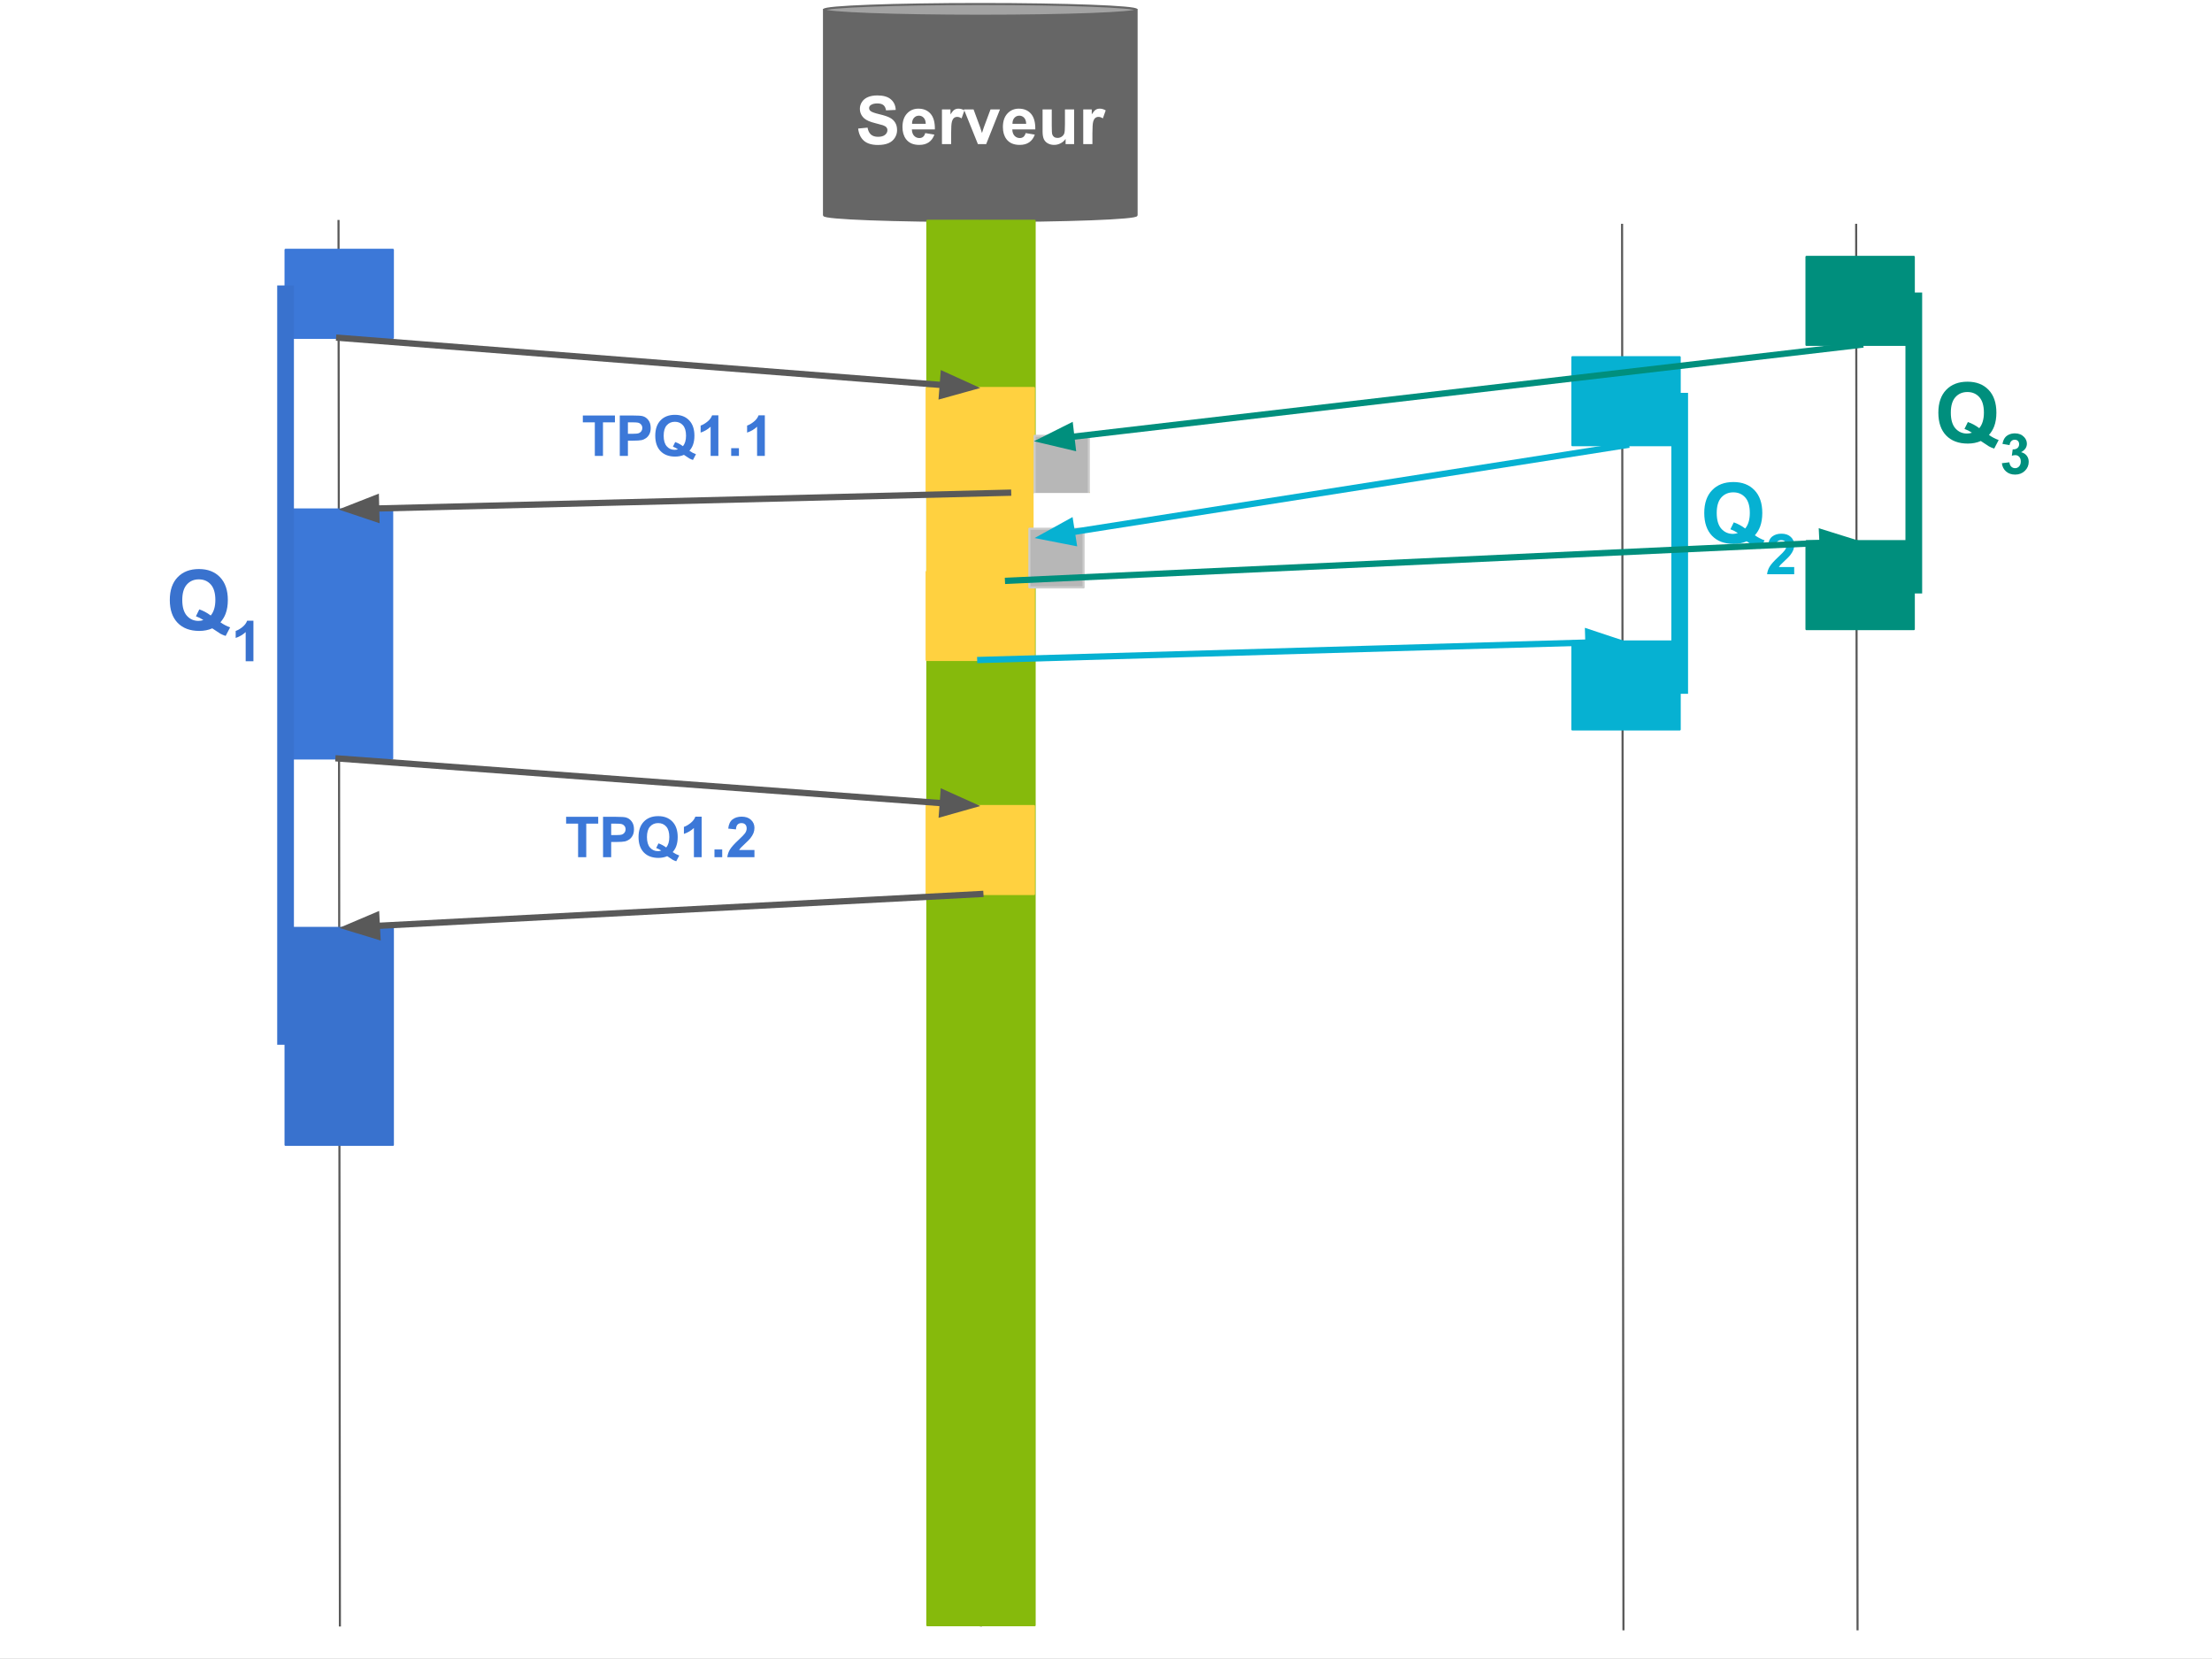 <?xml version="1.0" standalone="yes"?>

<svg version="1.1" viewBox="0.0 0.0 1058.304 793.669" fill="none" stroke="none" stroke-linecap="square" stroke-miterlimit="10" xmlns="http://www.w3.org/2000/svg" xmlns:xlink="http://www.w3.org/1999/xlink"><rect x="0.0" y="0.0" width="1058.304" height="793.669" fill="#333333" stroke="none"/><clipPath id="g27e633df33_0_56.0"><path d="m0 0l1058.304 0l0 793.669l-1058.304 0l0 -793.669z" clip-rule="nonzero"></path></clipPath><g clip-path="url(#g27e633df33_0_56.0)"><path fill="#ffffff" d="m0 0l1058.304 0l0 793.669l-1058.304 0z" fill-rule="evenodd"></path><path fill="#000000" fill-opacity="0.0" d="m776.06 107.57l0.661 671.937" fill-rule="evenodd"></path><path stroke="#595959" stroke-width="1.0" stroke-linejoin="round" stroke-linecap="butt" d="m776.06 107.57l0.661 671.937" fill-rule="evenodd"></path><path fill="#666666" d="m394.239 4.729l0 0c0 1.548 33.476 2.803 74.772 2.803c41.295 0 74.772 -1.255 74.772 -2.803l0 98.205c0 1.548 -33.476 2.803 -74.772 2.803c-41.295 0 -74.772 -1.255 -74.772 -2.803z" fill-rule="evenodd"></path><path fill="#a3a3a3" d="m394.239 4.729l0 0c0 -1.548 33.476 -2.803 74.772 -2.803c41.295 0 74.772 1.255 74.772 2.803l0 0c0 1.548 -33.476 2.803 -74.772 2.803c-41.295 0 -74.772 -1.255 -74.772 -2.803z" fill-rule="evenodd"></path><path fill="#000000" fill-opacity="0.0" d="m543.782 4.729l0 0c0 1.548 -33.476 2.803 -74.772 2.803c-41.295 0 -74.772 -1.255 -74.772 -2.803l0 0c0 -1.548 33.476 -2.803 74.772 -2.803c41.295 0 74.772 1.255 74.772 2.803l0 98.205c0 1.548 -33.476 2.803 -74.772 2.803c-41.295 0 -74.772 -1.255 -74.772 -2.803l0 -98.205" fill-rule="evenodd"></path><path stroke="#666666" stroke-width="1.0" stroke-linejoin="round" stroke-linecap="butt" d="m543.782 4.729l0 0c0 1.548 -33.476 2.803 -74.772 2.803c-41.295 0 -74.772 -1.255 -74.772 -2.803l0 0c0 -1.548 33.476 -2.803 74.772 -2.803c41.295 0 74.772 1.255 74.772 2.803l0 98.205c0 1.548 -33.476 2.803 -74.772 2.803c-41.295 0 -74.772 -1.255 -74.772 -2.803l0 -98.205" fill-rule="evenodd"></path><path fill="#ffffff" d="m410.573 61.5l4.5 -0.438q0.406 2.266 1.641 3.328q1.25 1.062 3.359 1.062q2.234 0 3.359 -0.938q1.141 -0.953 1.141 -2.219q0 -0.812 -0.484 -1.375q-0.469 -0.578 -1.656 -1.0q-0.812 -0.281 -3.703 -1.0q-3.719 -0.922 -5.219 -2.266q-2.109 -1.891 -2.109 -4.609q0 -1.75 0.984 -3.266q1.0 -1.531 2.859 -2.328q1.875 -0.797 4.516 -0.797q4.312 0 6.484 1.891q2.188 1.891 2.297 5.047l-4.625 0.203q-0.297 -1.766 -1.281 -2.531q-0.969 -0.781 -2.922 -0.781q-2.016 0 -3.156 0.828q-0.734 0.531 -0.734 1.422q0 0.812 0.688 1.391q0.875 0.734 4.25 1.531q3.375 0.797 4.984 1.656q1.625 0.844 2.531 2.328q0.922 1.469 0.922 3.641q0 1.969 -1.094 3.688q-1.094 1.719 -3.094 2.562q-2.0 0.828 -4.984 0.828q-4.344 0 -6.672 -2.0q-2.328 -2.016 -2.781 -5.859zm32.094 2.172l4.375 0.734q-0.844 2.406 -2.672 3.672q-1.812 1.25 -4.547 1.25q-4.328 0 -6.406 -2.828q-1.641 -2.266 -1.641 -5.719q0 -4.125 2.156 -6.453q2.156 -2.344 5.453 -2.344q3.703 0 5.844 2.453q2.141 2.438 2.047 7.484l-11.0 0q0.047 1.953 1.062 3.047q1.016 1.078 2.531 1.078q1.031 0 1.734 -0.562q0.703 -0.562 1.062 -1.812zm0.25 -4.438q-0.047 -1.906 -0.984 -2.891q-0.938 -1.0 -2.281 -1.0q-1.438 0 -2.375 1.047q-0.938 1.047 -0.922 2.844l6.562 0zm12.141 9.719l-4.391 0l0 -16.594l4.078 0l0 2.359q1.047 -1.672 1.875 -2.203q0.844 -0.531 1.906 -0.531q1.5 0 2.891 0.828l-1.359 3.828q-1.109 -0.719 -2.062 -0.719q-0.922 0 -1.562 0.516q-0.641 0.5 -1.016 1.828q-0.359 1.328 -0.359 5.562l0 5.125zm12.812 0l-6.688 -16.594l4.609 0l3.125 8.469l0.906 2.828q0.359 -1.078 0.453 -1.422q0.219 -0.703 0.469 -1.406l3.156 -8.469l4.516 0l-6.594 16.594l-3.953 0zm22.844 -5.281l4.375 0.734q-0.844 2.406 -2.672 3.672q-1.812 1.25 -4.547 1.25q-4.328 0 -6.406 -2.828q-1.641 -2.266 -1.641 -5.719q0 -4.125 2.156 -6.453q2.156 -2.344 5.453 -2.344q3.703 0 5.844 2.453q2.141 2.438 2.047 7.484l-11.0 0q0.047 1.953 1.062 3.047q1.016 1.078 2.531 1.078q1.031 0 1.734 -0.562q0.703 -0.562 1.062 -1.812zm0.25 -4.438q-0.047 -1.906 -0.984 -2.891q-0.938 -1.0 -2.281 -1.0q-1.438 0 -2.375 1.047q-0.938 1.047 -0.922 2.844l6.562 0zm18.859 9.719l0 -2.484q-0.906 1.328 -2.391 2.094q-1.469 0.766 -3.109 0.766q-1.672 0 -3.0 -0.734q-1.328 -0.734 -1.922 -2.062q-0.594 -1.328 -0.594 -3.672l0 -10.5l4.391 0l0 7.625q0 3.5 0.234 4.297q0.25 0.781 0.891 1.25q0.641 0.453 1.625 0.453q1.125 0 2.016 -0.609q0.891 -0.625 1.219 -1.531q0.328 -0.922 0.328 -4.484l0 -7.0l4.391 0l0 16.594l-4.078 0zm12.828 0l-4.391 0l0 -16.594l4.078 0l0 2.359q1.047 -1.672 1.875 -2.203q0.844 -0.531 1.906 -0.531q1.5 0 2.891 0.828l-1.359 3.828q-1.109 -0.719 -2.062 -0.719q-0.922 0 -1.562 0.516q-0.641 0.5 -1.016 1.828q-0.359 1.328 -0.359 5.562l0 5.125z" fill-rule="nonzero"></path><path fill="#000000" fill-opacity="0.0" d="m161.961 105.738l0.661 671.937" fill-rule="evenodd"></path><path stroke="#595959" stroke-width="1.0" stroke-linejoin="round" stroke-linecap="butt" d="m161.961 105.738l0.661 671.937" fill-rule="evenodd"></path><path fill="#3972ce" d="m136.622 443.932l51.339 0l0 103.811l-51.339 0z" fill-rule="evenodd"></path><path stroke="#3972ce" stroke-width="1.0" stroke-linejoin="round" stroke-linecap="butt" d="m136.622 443.932l51.339 0l0 103.811l-51.339 0z" fill-rule="evenodd"></path><path fill="#000000" fill-opacity="0.0" d="m468.68 105.738l0.661 671.937" fill-rule="evenodd"></path><path stroke="#595959" stroke-width="1.0" stroke-linejoin="round" stroke-linecap="butt" d="m468.68 105.738l0.661 671.937" fill-rule="evenodd"></path><path fill="#86ba0c" d="m443.672 105.633l51.339 0l0 671.937l-51.339 0z" fill-rule="evenodd"></path><path stroke="#86ba0c" stroke-width="1.0" stroke-linejoin="round" stroke-linecap="butt" d="m443.672 105.633l51.339 0l0 671.937l-51.339 0z" fill-rule="evenodd"></path><path fill="#3c78d8" d="m136.622 119.522l51.339 0l0 42.11l-51.339 0z" fill-rule="evenodd"></path><path stroke="#3c78d8" stroke-width="1.0" stroke-linejoin="round" stroke-linecap="butt" d="m136.622 119.522l51.339 0l0 42.11l-51.339 0z" fill-rule="evenodd"></path><path fill="#ffd140" d="m443.341 185.633l51.339 0l0 50.961l-51.339 0z" fill-rule="evenodd"></path><path stroke="#ffd140" stroke-width="1.0" stroke-linejoin="round" stroke-linecap="butt" d="m443.341 185.633l51.339 0l0 50.961l-51.339 0z" fill-rule="evenodd"></path><path fill="#000000" fill-opacity="0.0" d="m162.291 161.633l306.709 24.0" fill-rule="evenodd"></path><path stroke="#595959" stroke-width="3.0" stroke-linejoin="round" stroke-linecap="butt" d="m162.291 161.633l288.764 22.596" fill-rule="evenodd"></path><path fill="#595959" stroke="#595959" stroke-width="3.0" stroke-linecap="butt" d="m450.668 189.168l13.959 -3.878l-13.186 -6.002z" fill-rule="evenodd"></path><path fill="#3c78d8" d="m136.291 243.743l51.339 0l0 119.15l-51.339 0z" fill-rule="evenodd"></path><path stroke="#3c78d8" stroke-width="1.0" stroke-linejoin="round" stroke-linecap="butt" d="m136.291 243.743l51.339 0l0 119.15l-51.339 0z" fill-rule="evenodd"></path><path fill="#ffd140" d="m443.341 385.633l51.339 0l0 42.11l-51.339 0z" fill-rule="evenodd"></path><path stroke="#ffd140" stroke-width="1.0" stroke-linejoin="round" stroke-linecap="butt" d="m443.341 385.633l51.339 0l0 42.11l-51.339 0z" fill-rule="evenodd"></path><path fill="#000000" fill-opacity="0.0" d="m161.961 362.892l307.055 22.74" fill-rule="evenodd"></path><path stroke="#595959" stroke-width="3.0" stroke-linejoin="round" stroke-linecap="butt" d="m161.961 362.892l289.104 21.411" fill-rule="evenodd"></path><path fill="#595959" stroke="#595959" stroke-width="3.0" stroke-linecap="butt" d="m450.699 389.245l13.943 -3.936l-13.211 -5.947z" fill-rule="evenodd"></path><path fill="#000000" fill-opacity="0.0" d="m469.01 427.743l-306.709 16.189" fill-rule="evenodd"></path><path stroke="#595959" stroke-width="3.0" stroke-linejoin="round" stroke-linecap="butt" d="m469.01 427.743l-288.734 15.24" fill-rule="evenodd"></path><path fill="#595959" stroke="#595959" stroke-width="3.0" stroke-linecap="butt" d="m180.016 438.035l-13.334 5.666l13.857 4.231z" fill-rule="evenodd"></path><path fill="#000000" fill-opacity="0.0" d="m136.622 140.577l0 355.276" fill-rule="evenodd"></path><path stroke="#3972ce" stroke-width="8.0" stroke-linejoin="round" stroke-linecap="butt" d="m136.622 140.577l0 355.276" fill-rule="evenodd"></path><path fill="#000000" fill-opacity="0.0" d="m70.507 253.974l71.15 0l0 63.213l-71.15 0z" fill-rule="evenodd"></path><path fill="#3972ce" d="m105.46 297.733q2.141 1.531 4.641 2.422l-2.141 4.094q-1.297 -0.391 -2.547 -1.078q-0.281 -0.141 -3.859 -2.547q-2.812 1.234 -6.219 1.234q-6.609 0 -10.359 -3.875q-3.734 -3.891 -3.734 -10.922q0 -7.016 3.75 -10.906q3.75 -3.906 10.188 -3.906q6.359 0 10.094 3.906q3.734 3.891 3.734 10.906q0 3.703 -1.047 6.516q-0.781 2.156 -2.5 4.156zm-4.641 -3.25q1.109 -1.312 1.656 -3.172q0.562 -1.859 0.562 -4.25q0 -4.969 -2.188 -7.422q-2.188 -2.453 -5.719 -2.453q-3.531 0 -5.734 2.469q-2.188 2.453 -2.188 7.406q0 5.016 2.188 7.516q2.203 2.484 5.562 2.484q1.25 0 2.359 -0.422q-1.75 -1.141 -3.578 -1.797l1.625 -3.297q2.859 0.984 5.453 2.938z" fill-rule="nonzero"></path><path fill="#3972ce" d="m121.245 316.374l-3.703 0l0 -13.969q-2.031 1.906 -4.781 2.812l0 -3.359q1.453 -0.469 3.141 -1.797q1.703 -1.328 2.344 -3.094l3.0 0l0 19.406z" fill-rule="nonzero"></path><path fill="#06b1d2" d="m752.291 170.892l51.339 0l0 42.11l-51.339 0z" fill-rule="evenodd"></path><path stroke="#06b1d2" stroke-width="1.0" stroke-linejoin="round" stroke-linecap="butt" d="m752.291 170.892l51.339 0l0 42.11l-51.339 0z" fill-rule="evenodd"></path><path fill="#06b1d2" d="m752.291 306.892l51.339 0l0 42.11l-51.339 0z" fill-rule="evenodd"></path><path stroke="#06b1d2" stroke-width="1.0" stroke-linejoin="round" stroke-linecap="butt" d="m752.291 306.892l51.339 0l0 42.11l-51.339 0z" fill-rule="evenodd"></path><path fill="#000000" fill-opacity="0.0" d="m803.63 191.947l0 136.0" fill-rule="evenodd"></path><path stroke="#06b1d2" stroke-width="8.0" stroke-linejoin="round" stroke-linecap="butt" d="m803.63 191.947l0 136.0" fill-rule="evenodd"></path><path fill="#000000" fill-opacity="0.0" d="m804.648 212.341l71.15 0l0 63.213l-71.15 0z" fill-rule="evenodd"></path><path fill="#06b1d2" d="m839.601 256.101q2.141 1.531 4.641 2.422l-2.141 4.094q-1.297 -0.391 -2.547 -1.078q-0.281 -0.141 -3.859 -2.547q-2.812 1.234 -6.219 1.234q-6.609 0 -10.359 -3.875q-3.734 -3.891 -3.734 -10.922q0 -7.016 3.75 -10.906q3.75 -3.906 10.188 -3.906q6.359 0 10.094 3.906q3.734 3.891 3.734 10.906q0 3.703 -1.047 6.516q-0.781 2.156 -2.5 4.156zm-4.641 -3.25q1.109 -1.312 1.656 -3.172q0.562 -1.859 0.562 -4.25q0 -4.969 -2.188 -7.422q-2.188 -2.453 -5.719 -2.453q-3.531 0 -5.734 2.469q-2.188 2.453 -2.188 7.406q0 5.016 2.188 7.516q2.203 2.484 5.562 2.484q1.25 0 2.359 -0.422q-1.75 -1.141 -3.578 -1.797l1.625 -3.297q2.859 0.984 5.453 2.938z" fill-rule="nonzero"></path><path fill="#06b1d2" d="m858.418 271.304l0 3.438l-12.984 0q0.219 -1.953 1.266 -3.688q1.062 -1.75 4.172 -4.641q2.5 -2.344 3.062 -3.172q0.766 -1.141 0.766 -2.266q0 -1.234 -0.672 -1.891q-0.656 -0.672 -1.828 -0.672q-1.156 0 -1.844 0.703q-0.688 0.688 -0.797 2.312l-3.688 -0.375q0.328 -3.062 2.062 -4.391q1.75 -1.328 4.359 -1.328q2.859 0 4.484 1.547q1.641 1.531 1.641 3.828q0 1.312 -0.469 2.5q-0.469 1.172 -1.484 2.453q-0.672 0.859 -2.422 2.469q-1.75 1.609 -2.219 2.141q-0.469 0.531 -0.766 1.031l7.359 0z" fill-rule="nonzero"></path><path fill="#ffd140" d="m443.341 273.633l51.339 0l0 42.11l-51.339 0z" fill-rule="evenodd"></path><path stroke="#ffd140" stroke-width="1.0" stroke-linejoin="round" stroke-linecap="butt" d="m443.341 273.633l51.339 0l0 42.11l-51.339 0z" fill-rule="evenodd"></path><path fill="#000000" fill-opacity="0.0" d="m469.01 315.743l308.945 -8.85" fill-rule="evenodd"></path><path stroke="#06b1d2" stroke-width="3.0" stroke-linejoin="round" stroke-linecap="butt" d="m469.01 315.743l290.952 -8.335" fill-rule="evenodd"></path><path fill="#06b1d2" stroke="#06b1d2" stroke-width="3.0" stroke-linecap="butt" d="m760.105 312.361l13.467 -5.343l-13.751 -4.563z" fill-rule="evenodd"></path><path fill="#000000" fill-opacity="0.0" d="m269.273 183.522l124.976 0l0 32.22l-124.976 0z" fill-rule="evenodd"></path><path fill="#3c78d8" d="m284.585 218.122l0 -16.062l-5.734 0l0 -3.266l15.359 0l0 3.266l-5.719 0l0 16.062l-3.906 0zm11.939 0l0 -19.328l6.266 0q3.547 0 4.641 0.297q1.656 0.422 2.766 1.891q1.125 1.453 1.125 3.766q0 1.766 -0.641 2.984q-0.641 1.219 -1.641 1.906q-1.0 0.688 -2.031 0.922q-1.391 0.266 -4.047 0.266l-2.547 0l0 7.297l-3.891 0zm3.891 -16.062l0 5.484l2.141 0q2.312 0 3.078 -0.297q0.781 -0.312 1.219 -0.953q0.453 -0.641 0.453 -1.5q0 -1.062 -0.625 -1.734q-0.609 -0.688 -1.562 -0.859q-0.703 -0.141 -2.812 -0.141l-1.891 0zm29.436 13.609q1.438 1.031 3.125 1.641l-1.438 2.75q-0.875 -0.266 -1.719 -0.719q-0.188 -0.094 -2.594 -1.719q-1.906 0.828 -4.219 0.828q-4.453 0 -6.984 -2.625q-2.516 -2.625 -2.516 -7.359q0 -4.734 2.531 -7.359q2.531 -2.641 6.875 -2.641q4.297 0 6.812 2.641q2.516 2.625 2.516 7.359q0 2.5 -0.703 4.391q-0.516 1.453 -1.688 2.812zm-3.125 -2.203q0.75 -0.875 1.125 -2.125q0.375 -1.266 0.375 -2.875q0 -3.359 -1.484 -5.016q-1.469 -1.656 -3.859 -1.656q-2.391 0 -3.875 1.672q-1.484 1.656 -1.484 5.0q0 3.375 1.484 5.062q1.484 1.688 3.75 1.688q0.844 0 1.609 -0.281q-1.188 -0.781 -2.422 -1.219l1.094 -2.219q1.922 0.656 3.688 1.969zm16.968 4.656l-3.703 0l0 -13.969q-2.031 1.906 -4.781 2.812l0 -3.359q1.453 -0.469 3.141 -1.797q1.703 -1.328 2.344 -3.094l3.0 0l0 19.406zm6.137 0l0 -3.703l3.703 0l0 3.703l-3.703 0zm16.093 0l-3.703 0l0 -13.969q-2.031 1.906 -4.781 2.812l0 -3.359q1.453 -0.469 3.141 -1.797q1.703 -1.328 2.344 -3.094l3.0 0l0 19.406z" fill-rule="nonzero"></path><path fill="#000000" fill-opacity="0.0" d="m261.273 375.522l124.976 0l0 32.22l-124.976 0z" fill-rule="evenodd"></path><path fill="#3c78d8" d="m276.585 410.122l0 -16.062l-5.734 0l0 -3.266l15.359 0l0 3.266l-5.719 0l0 16.062l-3.906 0zm11.939 0l0 -19.328l6.266 0q3.547 0 4.641 0.297q1.656 0.422 2.766 1.891q1.125 1.453 1.125 3.766q0 1.766 -0.641 2.984q-0.641 1.219 -1.641 1.906q-1.0 0.688 -2.031 0.922q-1.391 0.266 -4.047 0.266l-2.547 0l0 7.297l-3.891 0zm3.891 -16.062l0 5.484l2.141 0q2.312 0 3.078 -0.297q0.781 -0.312 1.219 -0.953q0.453 -0.641 0.453 -1.5q0 -1.062 -0.625 -1.734q-0.609 -0.688 -1.562 -0.859q-0.703 -0.141 -2.812 -0.141l-1.891 0zm29.436 13.609q1.438 1.031 3.125 1.641l-1.438 2.75q-0.875 -0.266 -1.719 -0.719q-0.188 -0.094 -2.594 -1.719q-1.906 0.828 -4.219 0.828q-4.453 0 -6.984 -2.625q-2.516 -2.625 -2.516 -7.359q0 -4.734 2.531 -7.359q2.531 -2.641 6.875 -2.641q4.297 0 6.812 2.641q2.516 2.625 2.516 7.359q0 2.5 -0.703 4.391q-0.516 1.453 -1.688 2.812zm-3.125 -2.203q0.75 -0.875 1.125 -2.125q0.375 -1.266 0.375 -2.875q0 -3.359 -1.484 -5.016q-1.469 -1.656 -3.859 -1.656q-2.391 0 -3.875 1.672q-1.484 1.656 -1.484 5.0q0 3.375 1.484 5.062q1.484 1.688 3.75 1.688q0.844 0 1.609 -0.281q-1.188 -0.781 -2.422 -1.219l1.094 -2.219q1.922 0.656 3.688 1.969zm16.968 4.656l-3.703 0l0 -13.969q-2.031 1.906 -4.781 2.812l0 -3.359q1.453 -0.469 3.141 -1.797q1.703 -1.328 2.344 -3.094l3.0 0l0 19.406zm6.137 0l0 -3.703l3.703 0l0 3.703l-3.703 0zm19.125 -3.438l0 3.438l-12.984 0q0.219 -1.953 1.266 -3.688q1.062 -1.75 4.172 -4.641q2.5 -2.344 3.062 -3.172q0.766 -1.141 0.766 -2.266q0 -1.234 -0.672 -1.891q-0.656 -0.672 -1.828 -0.672q-1.156 0 -1.844 0.703q-0.688 0.688 -0.797 2.312l-3.688 -0.375q0.328 -3.062 2.062 -4.391q1.75 -1.328 4.359 -1.328q2.859 0 4.484 1.547q1.641 1.531 1.641 3.828q0 1.312 -0.469 2.5q-0.469 1.172 -1.484 2.453q-0.672 0.859 -2.422 2.469q-1.75 1.609 -2.219 2.141q-0.469 0.531 -0.766 1.031l7.359 0z" fill-rule="nonzero"></path><path fill="#000000" fill-opacity="0.0" d="m888.06 107.57l0.661 671.937" fill-rule="evenodd"></path><path stroke="#595959" stroke-width="1.0" stroke-linejoin="round" stroke-linecap="butt" d="m888.06 107.57l0.661 671.937" fill-rule="evenodd"></path><path fill="#008f7d" d="m864.291 122.892l51.339 0l0 42.11l-51.339 0z" fill-rule="evenodd"></path><path stroke="#008f7d" stroke-width="1.0" stroke-linejoin="round" stroke-linecap="butt" d="m864.291 122.892l51.339 0l0 42.11l-51.339 0z" fill-rule="evenodd"></path><path fill="#008f7d" d="m864.291 258.892l51.339 0l0 42.11l-51.339 0z" fill-rule="evenodd"></path><path stroke="#008f7d" stroke-width="1.0" stroke-linejoin="round" stroke-linecap="butt" d="m864.291 258.892l51.339 0l0 42.11l-51.339 0z" fill-rule="evenodd"></path><path fill="#000000" fill-opacity="0.0" d="m915.63 143.947l0 136.0" fill-rule="evenodd"></path><path stroke="#008f7d" stroke-width="8.0" stroke-linejoin="round" stroke-linecap="butt" d="m915.63 143.947l0 136.0" fill-rule="evenodd"></path><path fill="#000000" fill-opacity="0.0" d="m916.648 164.341l71.15 0l0 63.213l-71.15 0z" fill-rule="evenodd"></path><path fill="#008f7d" d="m951.601 208.101q2.141 1.531 4.641 2.422l-2.141 4.094q-1.297 -0.391 -2.547 -1.078q-0.281 -0.141 -3.859 -2.547q-2.812 1.234 -6.219 1.234q-6.609 0 -10.359 -3.875q-3.734 -3.891 -3.734 -10.922q0 -7.016 3.75 -10.906q3.75 -3.906 10.188 -3.906q6.359 0 10.094 3.906q3.734 3.891 3.734 10.906q0 3.703 -1.047 6.516q-0.781 2.156 -2.5 4.156zm-4.641 -3.25q1.109 -1.312 1.656 -3.172q0.562 -1.859 0.562 -4.25q0 -4.969 -2.188 -7.422q-2.188 -2.453 -5.719 -2.453q-3.531 0 -5.734 2.469q-2.188 2.453 -2.188 7.406q0 5.016 2.188 7.516q2.203 2.484 5.562 2.484q1.25 0 2.359 -0.422q-1.75 -1.141 -3.578 -1.797l1.625 -3.297q2.859 0.984 5.453 2.938z" fill-rule="nonzero"></path><path fill="#008f7d" d="m957.777 221.616l3.578 -0.438q0.172 1.375 0.922 2.094q0.766 0.719 1.828 0.719q1.141 0 1.922 -0.859q0.797 -0.875 0.797 -2.344q0 -1.406 -0.75 -2.219q-0.75 -0.812 -1.844 -0.812q-0.703 0 -1.688 0.266l0.406 -3.016q1.5 0.047 2.281 -0.641q0.797 -0.703 0.797 -1.844q0 -0.984 -0.578 -1.562q-0.578 -0.578 -1.547 -0.578q-0.938 0 -1.609 0.656q-0.672 0.656 -0.828 1.922l-3.406 -0.578q0.344 -1.75 1.062 -2.797q0.719 -1.047 2.0 -1.641q1.297 -0.609 2.891 -0.609q2.734 0 4.375 1.734q1.359 1.422 1.359 3.219q0 2.547 -2.781 4.062q1.656 0.359 2.656 1.609q1.0 1.234 1.0 2.984q0 2.547 -1.859 4.344q-1.859 1.781 -4.625 1.781q-2.625 0 -4.359 -1.5q-1.719 -1.516 -2.0 -3.953z" fill-rule="nonzero"></path><path fill="#ffd140" d="m443.672 235.743l77.26 0l0 42.11l-77.26 0z" fill-rule="evenodd"></path><path stroke="#ffd140" stroke-width="1.0" stroke-linejoin="round" stroke-linecap="butt" d="m443.672 235.743l77.26 0l0 42.11l-77.26 0z" fill-rule="evenodd"></path><path fill="#b7b7b7" d="m495.01 208.517l25.921 0l0 28.063l-25.921 0z" fill-rule="evenodd"></path><path stroke="#cccccc" stroke-width="1.0" stroke-linejoin="round" stroke-linecap="butt" d="m495.01 208.517l25.921 0l0 28.063l-25.921 0z" fill-rule="evenodd"></path><path fill="#000000" fill-opacity="0.0" d="m889.961 165.002l-395.276 46.11" fill-rule="evenodd"></path><path stroke="#008f7d" stroke-width="3.0" stroke-linejoin="round" stroke-linecap="butt" d="m889.961 165.002l-377.397 44.025" fill-rule="evenodd"></path><path fill="#008f7d" stroke="#008f7d" stroke-width="3.0" stroke-linecap="butt" d="m511.99 204.105l-12.948 6.499l14.097 3.344z" fill-rule="evenodd"></path><path fill="#ffffff" d="m495.01 236.36l35.937 0l0 42.11l-35.937 0z" fill-rule="evenodd"></path><path stroke="#ffffff" stroke-width="1.0" stroke-linejoin="round" stroke-linecap="butt" d="m495.01 236.36l35.937 0l0 42.11l-35.937 0z" fill-rule="evenodd"></path><path fill="#000000" fill-opacity="0.0" d="m482.302 235.743l-320.346 8.0" fill-rule="evenodd"></path><path stroke="#595959" stroke-width="3.0" stroke-linejoin="round" stroke-linecap="butt" d="m482.302 235.743l-302.352 7.551" fill-rule="evenodd"></path><path fill="#595959" stroke="#595959" stroke-width="3.0" stroke-linecap="butt" d="m179.826 238.34l-13.486 5.294l13.734 4.614z" fill-rule="evenodd"></path><path fill="#b7b7b7" d="m492.496 252.971l25.921 0l0 28.063l-25.921 0z" fill-rule="evenodd"></path><path stroke="#cccccc" stroke-width="1.0" stroke-linejoin="round" stroke-linecap="butt" d="m492.496 252.971l25.921 0l0 28.063l-25.921 0z" fill-rule="evenodd"></path><path fill="#000000" fill-opacity="0.0" d="m777.961 213.002l-282.961 44.409" fill-rule="evenodd"></path><path stroke="#06b1d2" stroke-width="3.0" stroke-linejoin="round" stroke-linecap="butt" d="m777.961 213.002l-265.178 41.619" fill-rule="evenodd"></path><path fill="#06b1d2" stroke="#06b1d2" stroke-width="3.0" stroke-linecap="butt" d="m512.014 249.725l-12.681 7.006l14.218 2.784z" fill-rule="evenodd"></path><path fill="#000000" fill-opacity="0.0" d="m482.302 277.853l407.654 -18.961" fill-rule="evenodd"></path><path stroke="#008f7d" stroke-width="3.0" stroke-linejoin="round" stroke-linecap="butt" d="m482.302 277.853l389.673 -18.124" fill-rule="evenodd"></path><path fill="#008f7d" stroke="#008f7d" stroke-width="3.0" stroke-linecap="butt" d="m872.205 264.679l13.369 -5.582l-13.83 -4.317z" fill-rule="evenodd"></path></g></svg>

